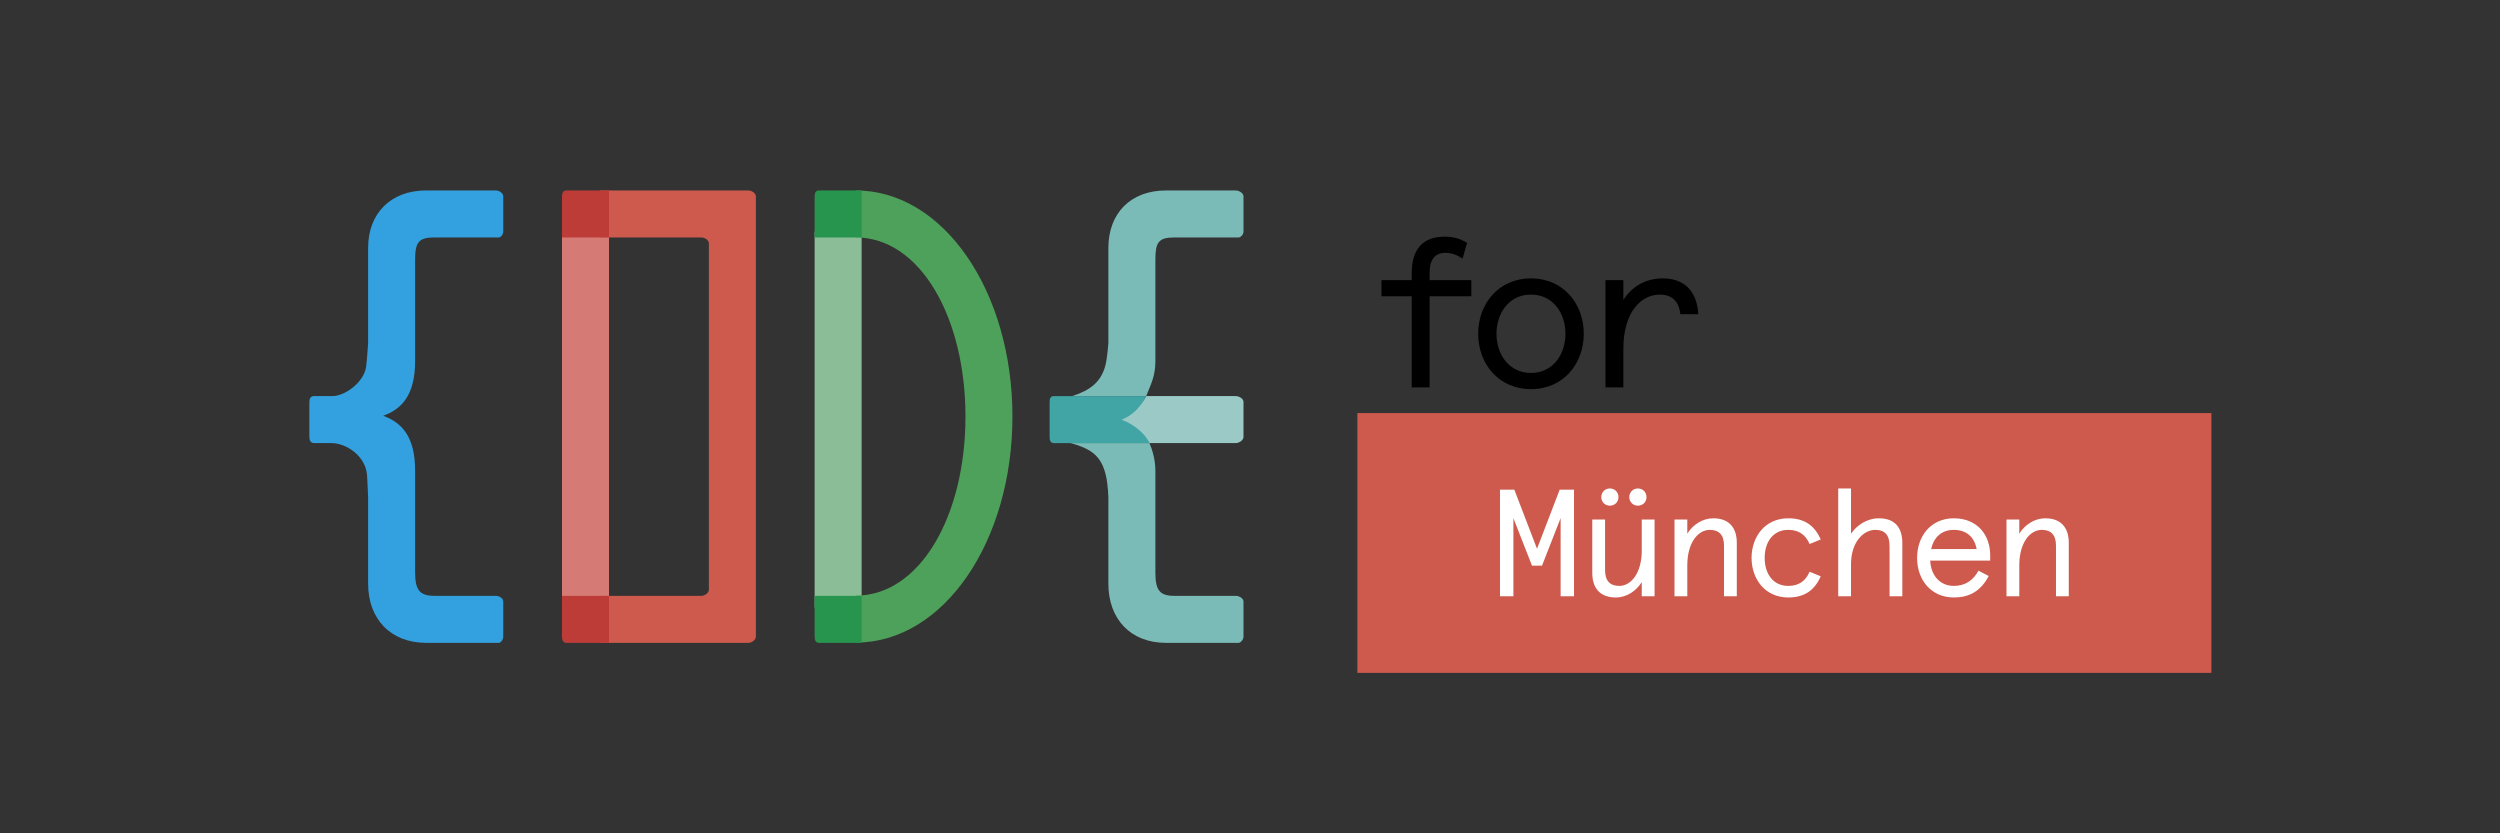 <?xml version="1.0" encoding="utf-8"?>
<!-- Generator: Adobe Illustrator 16.0.0, SVG Export Plug-In . SVG Version: 6.00 Build 0)  -->
<!DOCTYPE svg PUBLIC "-//W3C//DTD SVG 1.1//EN" "http://www.w3.org/Graphics/SVG/1.1/DTD/svg11.dtd">
<svg version="1.1" id="Ebene_1" xmlns="http://www.w3.org/2000/svg" xmlns:xlink="http://www.w3.org/1999/xlink" x="0px" y="0px"
	 width="297.64px" height="99.21px" viewBox="0 0 297.64 99.21" enable-background="new 0 0 297.64 99.21" xml:space="preserve">
<rect x="0" y="0" width="297.64" height="99.21" fill="#333333" stroke="none"/>
<path d="M174.132,30.788c-0.787-0.507-1.37-0.684-2.054-0.684c-1.217,0-1.875,0.761-1.875,2.41v0.834h4.967v1.928h-4.967v10.849
	h-2.131V35.276h-3.601v-1.928h3.601v-0.785c0-3.093,1.495-4.386,3.929-4.386c1.167,0,1.952,0.305,2.662,0.735L174.132,30.788z"/>
<path d="M182.272,44.401c2.611,0,4.106-2.206,4.106-4.665c0-2.458-1.495-4.664-4.106-4.664c-2.61,0-4.106,2.206-4.106,4.664
	C178.166,42.195,179.662,44.401,182.272,44.401 M182.272,33.145c3.902,0,6.286,3.068,6.286,6.592c0,3.524-2.384,6.591-6.286,6.591
	c-3.903,0-6.287-3.067-6.287-6.591C175.985,36.212,178.369,33.145,182.272,33.145"/>
<path d="M200.062,37.404c-0.177-1.47-0.938-2.331-2.458-2.331c-2.23,0-4.334,2.103-4.334,6.439v4.612h-2.13V33.348h2.13v2.358
	c0.989-1.547,2.584-2.562,4.714-2.562c2.536,0,4.056,1.522,4.209,4.26H200.062z"/>
<polygon fill="#D57A75" points="66.909,27.572 66.909,28.268 66.909,72.338 70.595,72.338 71.625,72.338 72.504,72.338 
	72.504,27.572 "/>
<g>
	<path fill="#CE5A4E" d="M89.102,76.535c0.384,0,0.889-0.348,0.889-0.73v-52.43c0-0.383-0.505-0.698-0.889-0.698H71.625
		c-0.384,0-0.519,0.157-0.519,0.349v1.048v3.496c0,0.384,0.135,0.702,0.519,0.702h11.884c0.384,0,0.887,0.311,0.887,0.696v41.246
		c0,0.383-0.503,0.725-0.887,0.725H71.625c-0.384,0-0.519,0.131-0.519,0.324v1.047v3.496c0,0.383,0.135,0.73,0.519,0.73H89.102z"/>
</g>
<polygon fill="#8BBD97" points="96.986,27.572 96.986,28.268 96.986,72.338 101.684,72.338 102.582,72.338 102.582,27.572 "/>
<g>
	<path fill="#4EA15A" d="M101.882,76.504v-5.592c7.694,0,13.063-9.566,13.063-21.322c0-11.757-5.369-21.322-13.063-21.322v-5.593
		c10.492,0,18.656,12.074,18.656,26.915C120.538,64.43,112.374,76.504,101.882,76.504"/>
	<path fill="#33A1DF" d="M43.827,59.307v7.713v2.48c0,4.184,2.678,7.035,6.909,7.035h1.19h3.425h4.04
		c0.193,0,0.524-0.348,0.524-0.73v-4.195c0-0.383-0.489-0.672-0.873-0.672h-4.017h-2.05h-1.27c-1.81,0-2.282-0.77-2.282-2.838
		v-1.229v-6.729v-4.104c0-4.217-1.715-5.771-3.803-6.535c2.088-0.763,3.803-2.315,3.803-6.53v-2.914v-7.394v-1.755
		c0-2.033,0.405-2.64,2.282-2.64h1.58h2.004h4.102c0.193,0,0.524-0.318,0.524-0.702v-4.195c0-0.383-0.489-0.698-0.873-0.698h-3.361
		H52.51h-1.774c-4.231,0-6.909,2.74-6.909,6.834v2.196v9.146c0,0-0.139,2.1-0.24,2.814c-0.265,1.891-2.582,3.511-4.017,3.491h-2.199
		c-0.385,0-0.539,0.3-0.539,0.685v4.195c0,0.383,0.154,0.715,0.539,0.715h2.008c1.832-0.025,4.145,1.518,4.321,3.82
		C43.753,57.24,43.827,59.307,43.827,59.307"/>
	<path fill="#BD3C38" d="M71.625,22.676h-1.982H67.43c-0.384,0-0.521,0.315-0.521,0.699v1.291v2.903v0.703h0.521h4.195h0.88v-0.703
		v-4.194v-0.699H71.625z"/>
	<path fill="#BD3C38" d="M66.909,71.611v1.98v2.213c0,0.385,0.137,0.73,0.521,0.73h1.292h2.903h0.879v-0.73v-4.193v-0.672h-0.879
		H67.43h-0.521V71.611z"/>
	<path fill="#27954E" d="M101.684,22.676h-1.981H97.49c-0.384,0-0.504,0.315-0.504,0.699v1.291v2.903v0.703h0.504h4.194h0.898
		v-0.703v-4.194v-0.699H101.684z"/>
	<path fill="#27954E" d="M96.986,71.611v1.98v2.213c0,0.385,0.12,0.73,0.504,0.73h1.291h2.903h0.898v-0.73v-4.193v-0.672h-0.898
		H97.49h-0.504V71.611z"/>
	<path fill="#7BBBB7" d="M131.959,59.307v7.713v2.48c0,4.184,2.627,7.035,6.859,7.035h1.19h3.425h4.04
		c0.193,0,0.573-0.348,0.573-0.73v-4.195c0-0.383-0.538-0.672-0.922-0.672h-4.018h-2.05h-1.268c-1.81,0-2.233-0.77-2.233-2.838
		v-1.229v-6.729v-4.104c0-1.357-0.398-2.586-0.708-3.287h-9.387c2.579,0.701,3.681,1.623,4.207,3.869
		C131.929,57.74,131.959,59.307,131.959,59.307"/>
	<path fill="#7BBBB7" d="M131.562,43.665c-0.542,1.832-1.751,2.793-3.91,3.493h8.807c0.547-1.399,1.096-2.333,1.096-4.184v-2.913
		v-7.394v-1.756c0-2.032,0.355-2.639,2.233-2.639h1.579h2.003h4.103c0.193,0,0.573-0.318,0.573-0.702v-4.195
		c0-0.384-0.538-0.699-0.922-0.699h-3.36h-3.171h-1.775c-4.232,0-6.859,2.741-6.859,6.835v2.196v9.146
		C131.959,40.853,131.833,42.751,131.562,43.665"/>
	<path fill="#9AC9C6" d="M132.924,49.999c1.416,0.52,2.969,1.355,3.923,2.753h10.276c0.385,0,0.923-0.332,0.923-0.715v-4.194
		c0-0.386-0.538-0.687-0.923-0.687h-10.664C135.759,48.556,134.096,49.571,132.924,49.999"/>
	<path fill="#42A5A5" d="M125.453,47.158c-0.385,0-0.489,0.301-0.489,0.685v4.195c0,0.385,0.104,0.717,0.489,0.717h2.007h9.387
		c-0.63-1.4-2.196-2.358-3.314-2.793c1.172-0.43,2.226-1.404,2.926-2.803h-8.808H125.453z"/>
</g>
<rect x="161.604" y="49.18" fill="#CE5A4E" width="101.677" height="30.928"/>
<g>
	<path fill="#FFFFFF" d="M246.3,64.625c0-1.758-0.887-2.918-2.791-2.918c-1.305,0-2.447,0.777-3.101,1.83v-1.686h-1.522v9.137h1.522
		v-3.68c0-2.666,1.251-4.225,2.683-4.225c1.088,0,1.687,0.598,1.687,1.867v6.037h1.522V64.625z M232.612,63.084
		c1.486,0,2.447,0.834,2.719,2.285h-5.421C230.218,63.99,231.144,63.084,232.612,63.084 M236.945,66.111
		c0-2.393-1.505-4.404-4.333-4.404c-2.738,0-4.37,2.139-4.37,4.713c0,2.666,1.705,4.713,4.37,4.713c1.704,0,3.154-0.633,4.152-2.555
		l-1.215-0.637c-0.617,1.145-1.56,1.814-2.938,1.814c-1.613,0-2.72-1.197-2.811-3.01h7.144V66.111z M226.484,64.68
		c0-1.812-0.834-2.973-2.792-2.973c-1.434,0-2.648,0.852-3.318,1.83v-5.385h-1.522v12.836h1.522v-3.824
		c0-2.611,1.469-4.08,2.901-4.08c1.106,0,1.687,0.598,1.687,1.922v5.982h1.522V64.68z M215.442,68.068
		c-0.471,1.107-1.287,1.688-2.538,1.688c-1.813,0-2.81-1.451-2.81-3.336s0.996-3.336,2.81-3.336c1.251,0,2.067,0.58,2.538,1.686
		l1.324-0.543c-0.744-1.705-1.977-2.52-3.862-2.52c-2.792,0-4.37,2.229-4.37,4.713s1.578,4.713,4.37,4.713
		c1.886,0,3.118-0.814,3.862-2.52L215.442,68.068z M206.776,64.625c0-1.758-0.889-2.918-2.792-2.918
		c-1.306,0-2.448,0.777-3.101,1.83v-1.686h-1.523v9.137h1.523v-3.68c0-2.666,1.25-4.225,2.684-4.225
		c1.088,0,1.686,0.598,1.686,1.867v6.037h1.523V64.625z M193.977,59.186c0,0.58,0.452,1.016,1.015,1.016
		c0.598,0,1.034-0.436,1.034-1.016s-0.437-1.033-1.034-1.033C194.429,58.152,193.977,58.605,193.977,59.186 M190.641,59.186
		c0,0.58,0.452,1.016,1.015,1.016c0.598,0,1.033-0.436,1.033-1.016s-0.436-1.033-1.033-1.033
		C191.093,58.152,190.641,58.605,190.641,59.186 M189.57,68.215c0,1.758,0.888,2.918,2.792,2.918c1.307,0,2.448-0.779,3.1-1.83
		v1.686h1.523v-9.137h-1.523v3.68c0,2.666-1.25,4.225-2.683,4.225c-1.088,0-1.687-0.598-1.687-1.867v-6.037h-1.522V68.215z
		 M178.583,58.297v12.691h1.596v-9.301l2.212,5.656h1.196l2.213-5.656v9.301h1.595V58.297h-1.704l-2.701,7.035l-2.701-7.035H178.583
		z"/>
</g>
</svg>
